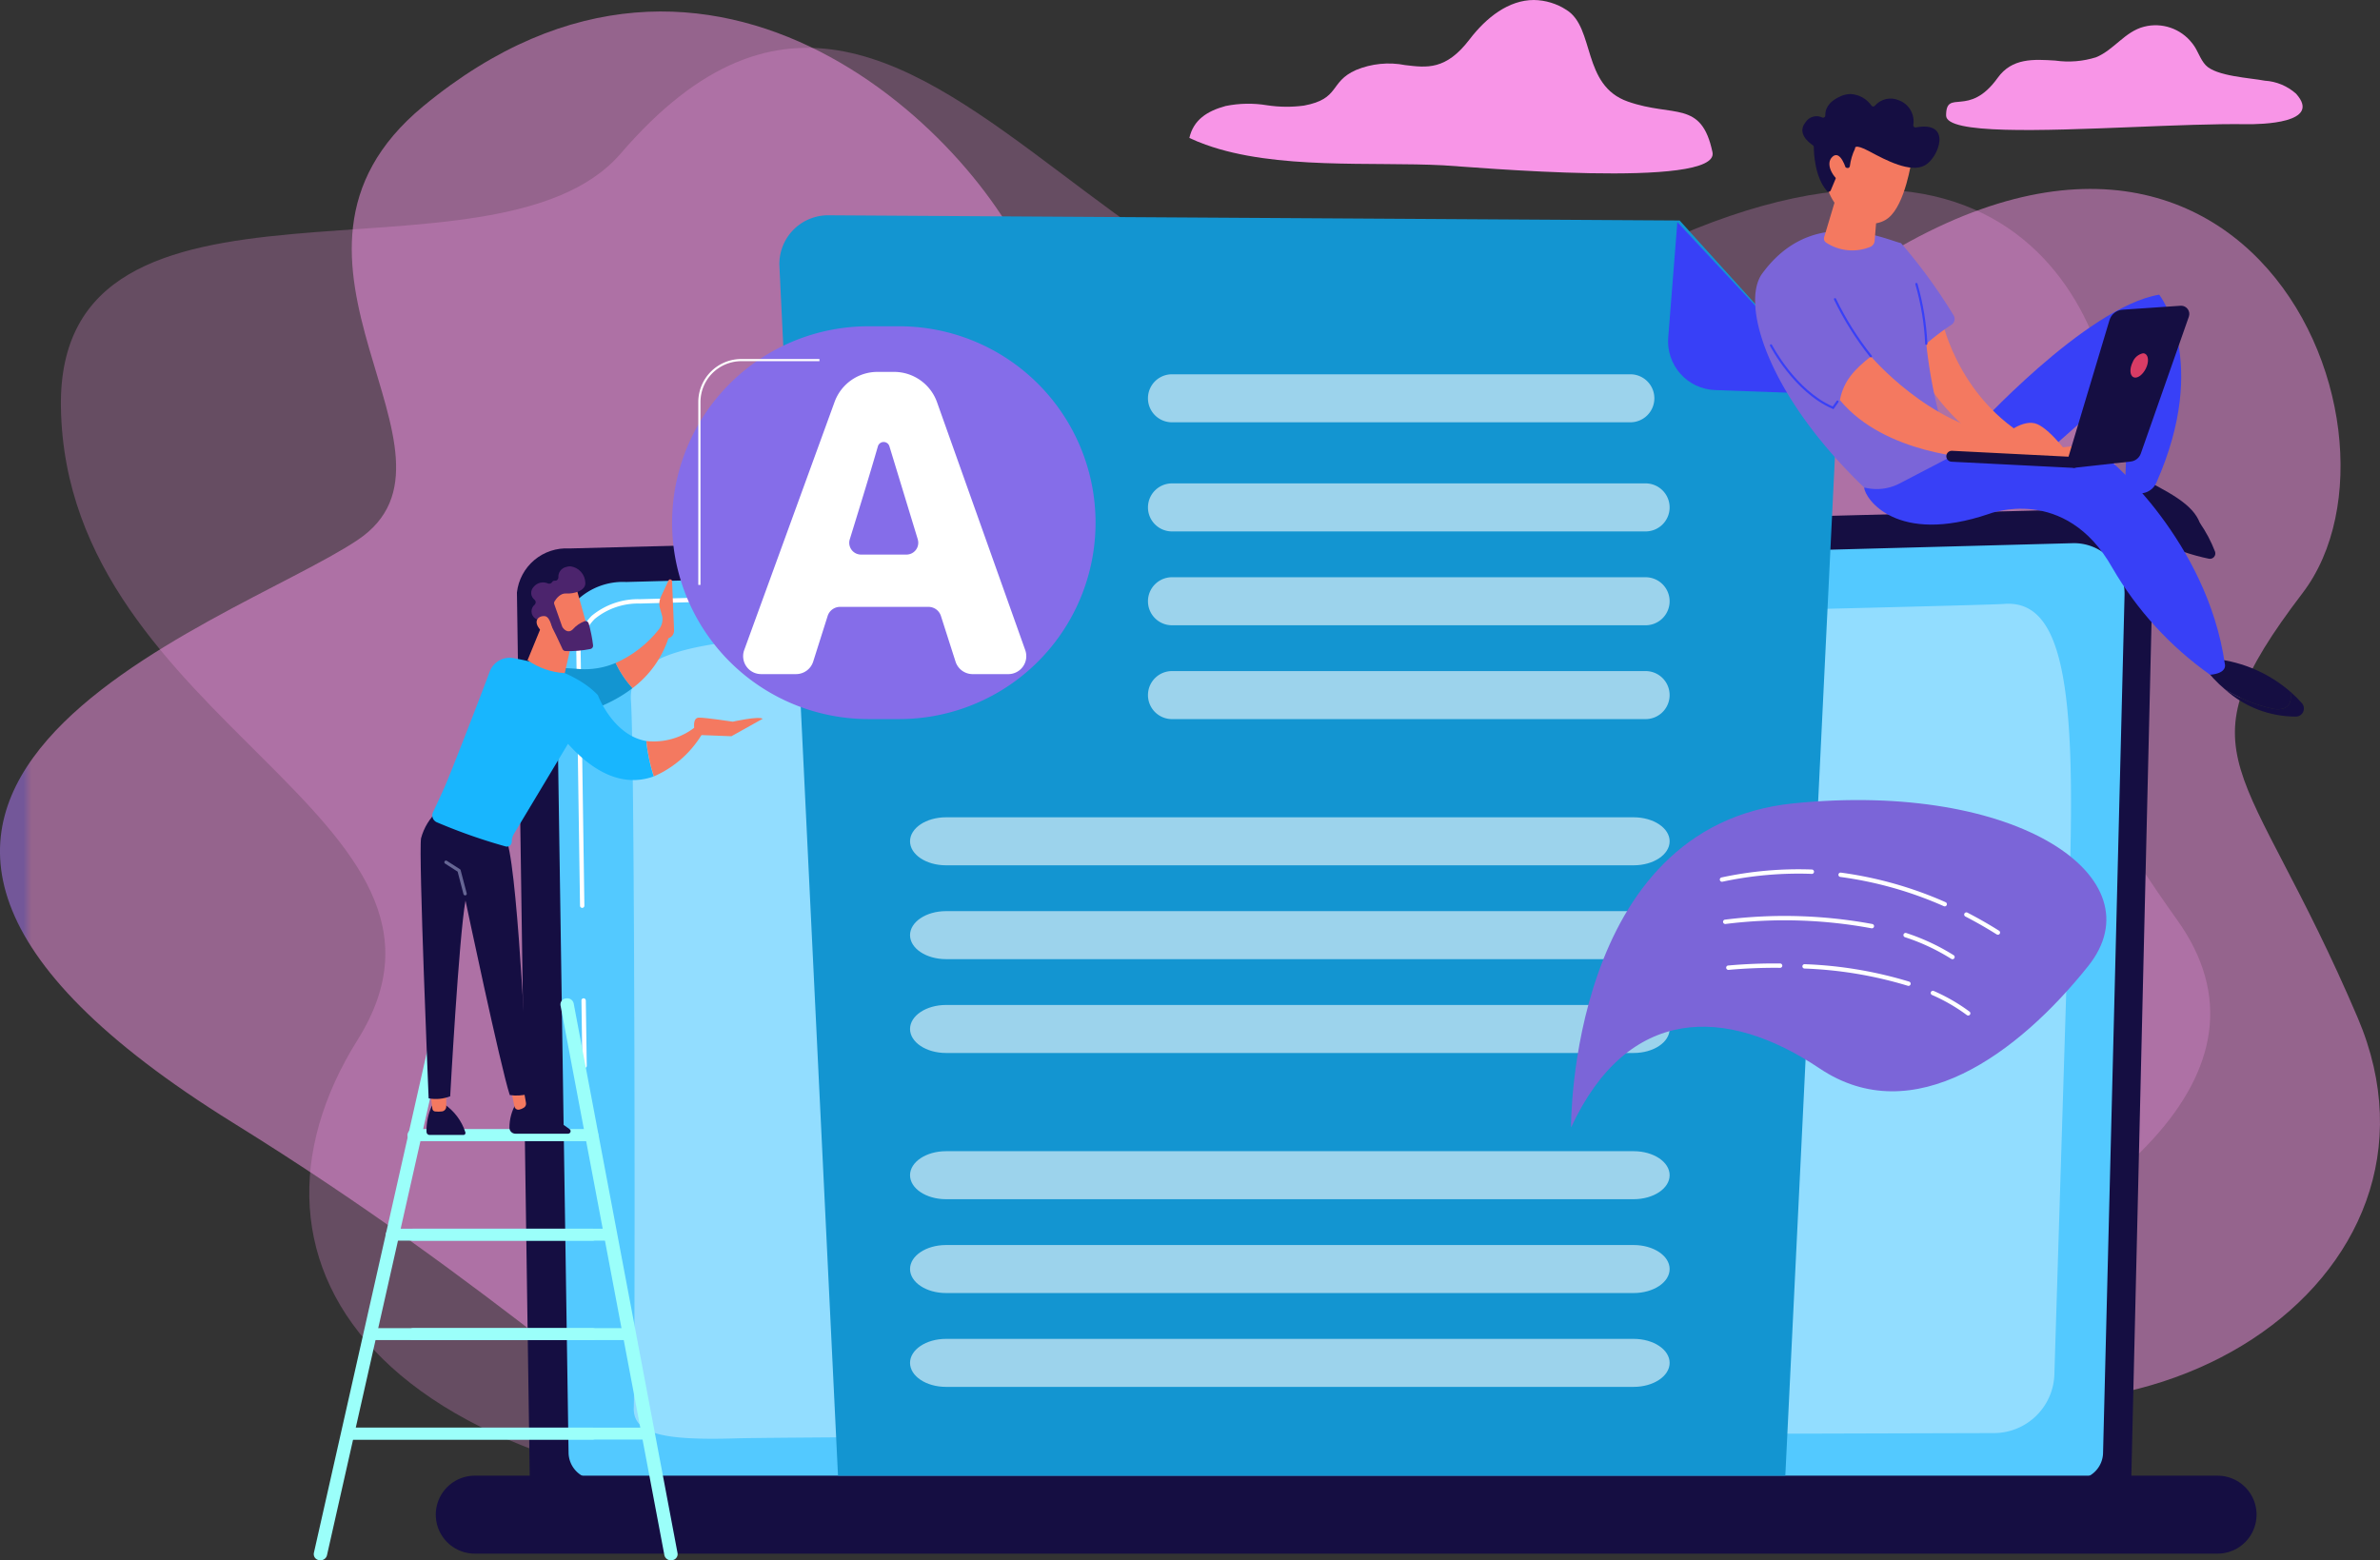 <svg xmlns="http://www.w3.org/2000/svg" xmlns:xlink="http://www.w3.org/1999/xlink" width="234.711" height="153.902" viewBox="0 0 234.711 153.902"><rect x="0" y="0" width="234.711" height="153.902" fill="#333333" stroke="none"/><defs><clipPath id="a"><rect width="234.711" height="153.902" fill="none"/></clipPath><clipPath id="b"><path d="M196.45,3.887c-2.327,3.05-4.213,2.793-6.349,2.535a8.419,8.419,0,0,0-4.851.484c-2.664,1.183-1.527,2.842-5.131,3.51a12.835,12.835,0,0,1-3.635-.032,11.257,11.257,0,0,0-4.089.072c-1.838.5-3.171,1.37-3.577,3.15.518.245,1.057.466,1.61.665,6.946,2.5,16.423,1.667,23.446,2.036,2.394.126,27.306,2.38,26.533-1.292-1.092-5.182-3.808-3.4-8.356-5s-3.217-7.279-6.039-9.033A6.034,6.034,0,0,0,202.792,0c-2.48,0-4.688,1.719-6.342,3.887" transform="translate(-168.818 0)" fill="none"/></clipPath><linearGradient id="c" x1="-2.24" y1="8.235" x2="-2.227" y2="8.235" gradientUnits="objectBoundingBox"><stop offset="0" stop-color="#b37cff"/><stop offset="1" stop-color="#f895e7"/></linearGradient><clipPath id="d"><path d="M295.764,3.724c-1.9.475-2.976,2.293-4.747,3.02a9.127,9.127,0,0,1-4.024.325c-2.139-.135-4.262-.27-5.679,1.706-2.869,4-5.085,1-5.085,3.712,0,1.866,9.367,1.5,18.4,1.142,4.105-.165,8.142-.329,11.2-.285,1.413.021,7.546-.083,4.905-3.015a5.1,5.1,0,0,0-3.079-1.276c-1.422-.278-4.8-.43-5.833-1.536-.555-.6-.768-1.451-1.269-2.089l-.067-.084a4.559,4.559,0,0,0-4.718-1.62" transform="translate(-276.229 -3.584)" fill="none"/></clipPath><linearGradient id="e" x1="-5.167" y1="14.059" x2="-5.149" y2="14.059" xlink:href="#c"/><clipPath id="g"><rect width="234.711" height="151.319" fill="none"/></clipPath><clipPath id="h"><path d="M41.737,10.978c-18.206,15.046,6.131,34.36-6.478,42.791s-64.825,24.876-12.241,57.5,54.029,54.237,91.567,33.582,34.842-24.368,65.734-10.4,63.178-7.761,52.2-33.545-17.967-25.462-5.432-41.928S220.021-3.06,176.871,32.154s-70.159,8.923-74.9-4.246S70.508-12.8,41.737,10.978" transform="translate(0 -1.631)" fill="none"/></clipPath><linearGradient id="i" x1="0.108" y1="0.938" x2="0.111" y2="0.938" xlink:href="#c"/><clipPath id="j"><rect width="211.964" height="143.958" fill="none"/></clipPath><clipPath id="k"><path d="M63.859,17.209C51.406,31.677,8.192,15.6,8.647,42.278,9.18,73.511,51.65,82.7,37.9,104.652s1.434,46.557,56.7,46.094S238.761,122.732,217.342,92.81s-7.148-31.458-6.1-44.683S201.448,5.9,158.648,30.086,95.391-19.427,63.859,17.209" transform="translate(-8.644 -6.795)" fill="none"/></clipPath><linearGradient id="l" x1="-0.024" y1="1.028" x2="-0.021" y2="1.028" xlink:href="#c"/><clipPath id="m"><path d="M227.385,72.32,78.538,76.171a4.905,4.905,0,0,0-5.165,4.342l1.268,87.524a2.823,2.823,0,0,0,2.816,2.814h152.3a2.823,2.823,0,0,0,2.816-2.814l2.092-88.458a7.1,7.1,0,0,0-7.1-7.262c-.06,0-.122,0-.183,0" transform="translate(-73.373 -72.317)" fill="none"/></clipPath><linearGradient id="n" x1="-0.411" y1="0.795" x2="-0.406" y2="0.795" gradientUnits="objectBoundingBox"><stop offset="0" stop-color="#2b3582"/><stop offset="1" stop-color="#150e42"/></linearGradient><clipPath id="p"><rect width="142.035" height="82.365" fill="none"/></clipPath><clipPath id="q"><path d="M65.7,209.5a3.845,3.845,0,1,0,0,7.69H237.573a3.845,3.845,0,0,0,0-7.69Z" transform="translate(-61.859 -209.497)" fill="none"/></clipPath><linearGradient id="r" x1="-0.253" y1="0.59" x2="-0.249" y2="0.59" xlink:href="#n"/><clipPath id="t"><path d="M236.78,42.92A4.806,4.806,0,0,0,241.4,48.1l12.131.44L237.68,31.531Z" transform="translate(-236.765 -31.531)" fill="none"/></clipPath><linearGradient id="u" x1="-6.704" y1="5.649" x2="-6.675" y2="5.649" gradientUnits="objectBoundingBox"><stop offset="0" stop-color="#53d8ff"/><stop offset="0.206" stop-color="#4db9fd"/><stop offset="1" stop-color="#3840f7"/></linearGradient><clipPath id="w"><rect width="49.941" height="4.736" fill="none"/></clipPath><clipPath id="x"><rect width="51.448" height="4.736" fill="none"/></clipPath><clipPath id="aa"><rect width="74.911" height="4.736" fill="none"/></clipPath><clipPath id="ag"><path d="M80.091,141.738a.6.6,0,0,0-.54.679L89.8,196.669a.642.642,0,0,0,.649.491.862.862,0,0,0,.11-.008.6.6,0,0,0,.54-.678L80.85,142.221a.643.643,0,0,0-.649-.491.74.74,0,0,0-.11.008" transform="translate(-79.542 -141.73)" fill="none"/></clipPath><linearGradient id="ah" x1="-4.732" y1="1" x2="-4.672" y2="1" gradientUnits="objectBoundingBox"><stop offset="0" stop-color="#9cfffb"/><stop offset="1" stop-color="#9bfffa"/></linearGradient><clipPath id="ai"><path d="M56.621,143.218,44.54,196.764a.594.594,0,0,0,.515.693.709.709,0,0,0,.131.012.645.645,0,0,0,.645-.472l12.082-53.546a.594.594,0,0,0-.516-.693.72.72,0,0,0-.133-.013.644.644,0,0,0-.643.473" transform="translate(-44.527 -142.745)" fill="none"/></clipPath><linearGradient id="aj" x1="-2.284" x2="-2.233" xlink:href="#ah"/><clipPath id="ak"><path d="M58.488,160.321a.592.592,0,1,0,0,1.177H76a.592.592,0,1,0,0-1.177Z" transform="translate(-57.829 -160.321)" fill="none"/></clipPath><linearGradient id="al" x1="-2.134" y1="36.12" x2="-2.097" y2="36.12" xlink:href="#ah"/><clipPath id="am"><path d="M58.955,160.321a.59.59,0,1,0,0,1.177H75.834a.59.59,0,1,0,0-1.177Z" transform="translate(-58.321 -160.321)" fill="none"/></clipPath><linearGradient id="an" x1="-2.233" y1="36.12" x2="-2.194" y2="36.12" xlink:href="#ah"/><clipPath id="ao"><path d="M58.488,174.44a.592.592,0,1,0,0,1.177H76a.592.592,0,1,0,0-1.177Z" transform="translate(-57.829 -174.44)" fill="none"/></clipPath><linearGradient id="ap" x1="-2.134" y1="27.786" x2="-2.097" y2="27.786" xlink:href="#ah"/><clipPath id="aq"><path d="M55.423,174.44a.592.592,0,1,0,0,1.177H76.656a.592.592,0,1,0,0-1.177Z" transform="translate(-54.764 -174.44)" fill="none"/></clipPath><linearGradient id="ar" x1="-1.687" y1="27.786" x2="-1.656" y2="27.786" xlink:href="#ah"/><clipPath id="as"><path d="M58.488,188.558a.593.593,0,1,0,0,1.178H76a.593.593,0,1,0,0-1.178Z" transform="translate(-57.829 -188.558)" fill="none"/></clipPath><linearGradient id="at" x1="-2.134" y1="19.44" x2="-2.097" y2="19.44" xlink:href="#ah"/><clipPath id="au"><path d="M52.322,188.558a.593.593,0,1,0,0,1.178H77.738a.593.593,0,1,0,0-1.178Z" transform="translate(-51.663 -188.558)" fill="none"/></clipPath><linearGradient id="av" x1="-1.343" y1="19.44" x2="-1.317" y2="19.44" xlink:href="#ah"/><clipPath id="aw"><path d="M49.381,202.677a.592.592,0,1,0,0,1.177h23.84a.592.592,0,1,0,0-1.177Z" transform="translate(-48.722 -202.677)" fill="none"/></clipPath><linearGradient id="ax" x1="-1.346" y1="11.117" x2="-1.318" y2="11.117" xlink:href="#ah"/><clipPath id="ay"><path d="M49.381,202.677a.592.592,0,1,0,0,1.177h29.1a.592.592,0,1,0,0-1.177Z" transform="translate(-48.722 -202.677)" fill="none"/></clipPath><linearGradient id="az" x1="-1.113" y1="11.117" x2="-1.09" y2="11.117" xlink:href="#ah"/><clipPath id="ba"><path d="M61.071,156.9a5.886,5.886,0,0,0-.534,2.56.307.307,0,0,0,.305.326h3.343a.2.2,0,0,0,.188-.259,5.347,5.347,0,0,0-2.109-2.8Z" transform="translate(-60.536 -156.722)" fill="none"/></clipPath><linearGradient id="bb" x1="-10.815" y1="14.711" x2="-10.637" y2="14.711" xlink:href="#n"/><clipPath id="bc"><path d="M61.1,155.056l.189,1.586a.3.3,0,0,0,.261.262,2.654,2.654,0,0,0,.707-.006.491.491,0,0,0,.4-.486V154.88Z" transform="translate(-61.097 -154.88)" fill="none"/></clipPath><linearGradient id="bd" x1="-27.203" y1="22.478" x2="-26.757" y2="22.478" gradientUnits="objectBoundingBox"><stop offset="0" stop-color="#f9b776"/><stop offset="1" stop-color="#f47960"/></linearGradient><clipPath id="be"><path d="M72.935,156.722a4.668,4.668,0,0,0-.625,2.359.59.59,0,0,0,.594.578h5.191a.249.249,0,0,0,.143-.452,22.566,22.566,0,0,0-4.31-2.485Z" transform="translate(-72.31 -156.722)" fill="none"/></clipPath><linearGradient id="bf" x1="-8.179" y1="15.327" x2="-8.065" y2="15.327" xlink:href="#n"/><clipPath id="bg"><path d="M72.441,153.923l.4,1.958a.4.4,0,0,0,.478.318,1.451,1.451,0,0,0,.456-.191.462.462,0,0,0,.208-.472l-.418-2.373Z" transform="translate(-72.441 -153.162)" fill="none"/></clipPath><linearGradient id="bh" x1="-31.912" y1="15.387" x2="-31.472" y2="15.387" xlink:href="#bd"/><clipPath id="bi"><path d="M59.746,117.8c-.263,1.488.748,25.662.748,25.662a3.921,3.921,0,0,0,2.125-.2s.857-15.688,1.509-19.314c0,0,3.417,16.252,4.365,19.188a4.44,4.44,0,0,0,1.786-.092s-.9-21.067-2.02-24.812l-6.846-3.149a5.62,5.62,0,0,0-1.667,2.723" transform="translate(-59.702 -115.076)" fill="none"/></clipPath><linearGradient id="bj" x1="-3.822" y1="2.584" x2="-3.757" y2="2.584" xlink:href="#n"/><clipPath id="bl"><path d="M92.6,82.355l-.753,1.607a1.678,1.678,0,0,0-.133,1l.264.936a1.61,1.61,0,0,1-.329,1.285A11.233,11.233,0,0,1,87.38,90.5a10.14,10.14,0,0,0,1.665,2.484,10.177,10.177,0,0,0,3.543-4.92.79.79,0,0,0,.557-.785l-.2-4.852a.179.179,0,0,0-.183-.173.175.175,0,0,0-.162.1" transform="translate(-87.38 -82.251)" fill="none"/></clipPath><linearGradient id="bm" x1="-4.73" y1="9.909" x2="-4.673" y2="9.909" xlink:href="#bd"/><clipPath id="bo"><path d="M91.74,104.584a16.887,16.887,0,0,0,.739,3.489,10.368,10.368,0,0,0,4.716-4.106l-.6-.794a6.579,6.579,0,0,1-4.859,1.412" transform="translate(-91.74 -103.172)" fill="none"/></clipPath><linearGradient id="bp" x1="-8.685" y1="11.4" x2="-8.589" y2="11.4" xlink:href="#bd"/><clipPath id="bq"><path d="M98.544,103.02c.01.058.017.094.017.094l.281.474,3.354.131,3.089-1.725c-.443-.277-2.951.29-2.951.29s-2.621-.4-3.33-.4c-.589,0-.506.847-.46,1.134" transform="translate(-98.511 -101.886)" fill="none"/></clipPath><linearGradient id="br" x1="-11.74" y1="12.951" x2="-11.621" y2="12.951" xlink:href="#bd"/><clipPath id="bs"><path d="M74.879,91.832a7.1,7.1,0,0,0,3.671,1.274l.883-3.885-2.783-1.708Z" transform="translate(-74.879 -87.513)" fill="none"/></clipPath><linearGradient id="bt" x1="-7.034" y1="13.892" x2="-6.938" y2="13.892" xlink:href="#bd"/><clipPath id="bu"><path d="M77.271,84.282l1.806,4.071L81.65,87.7s-1.24-4.48-1.28-4.538a.62.62,0,0,0-.539-.254c-.963,0-2.56,1.373-2.56,1.373" transform="translate(-77.271 -82.909)" fill="none"/></clipPath><linearGradient id="bv" x1="-9.506" y1="21.046" x2="-9.382" y2="21.046" xlink:href="#bd"/><clipPath id="bw"><path d="M78.835,80.469a.981.981,0,0,0-.758,1.023.323.323,0,0,1-.345.332.261.261,0,0,0-.268.126.329.329,0,0,1-.4.146,1.2,1.2,0,0,0-1.437.344.853.853,0,0,0,.11,1.267.329.329,0,0,1,.007.474.852.852,0,0,0,.054,1.367.321.321,0,0,0,.242.079c.27-.024.912-.035,1.174.361.28.42,1.03,2.045,1.276,2.581a.329.329,0,0,0,.277.19,10.576,10.576,0,0,0,2.457-.2A.328.328,0,0,0,81.5,88.2a14.109,14.109,0,0,0-.433-2.161.326.326,0,0,0-.374-.236,2.948,2.948,0,0,0-1.208.828c-.479.444-.883-.049-.989-.2a.333.333,0,0,1-.042-.079l-.783-2.218a.327.327,0,0,1,.031-.281c.165-.265.577-.815,1.132-.773.729.054,1.969-.256,1.9-1.066A1.679,1.679,0,0,0,79.258,80.4a1.41,1.41,0,0,0-.423.067" transform="translate(-75.396 -80.402)" fill="none"/></clipPath><linearGradient id="bx" x1="-5.939" y1="14.675" x2="-5.858" y2="14.675" gradientUnits="objectBoundingBox"><stop offset="0" stop-color="#cb236d"/><stop offset="1" stop-color="#4c246d"/></linearGradient><clipPath id="by"><path d="M76.406,88.672c.724.982,1.34.274,1.34.274s-.182-1.406-.766-1.475a.872.872,0,0,0-.112-.007c-.542,0-1.006.469-.461,1.208" transform="translate(-76.162 -87.464)" fill="none"/></clipPath><linearGradient id="bz" x1="-21.274" y1="42.241" x2="-20.991" y2="42.241" xlink:href="#bd"/><clipPath id="ca"><path d="M299.833,70.8a20.323,20.323,0,0,0,9.327,4.4c.4.064-.563-2.746-.708-3.127-.69-1.811-2.863-2.977-6.7-4.886,0,0-1.711.09-1.921,3.609" transform="translate(-299.833 -67.188)" fill="none"/></clipPath><linearGradient id="cb" x1="-16.403" y1="8.717" x2="-16.348" y2="8.717" xlink:href="#n"/><clipPath id="cc"><path d="M278.332,55.312h-3.61c-2.069,5.378,6.282,6.35,7.925,4.754s11.1-9.863,11.1-9.863l-.429,10.3a1.441,1.441,0,0,0,.576.687,1.761,1.761,0,0,0,2.522-.831c5.328-12.066.27-18.524.27-18.524-7.268,1.235-18.349,13.473-18.349,13.473" transform="translate(-274.395 -41.839)" fill="none"/></clipPath><linearGradient id="cd" x1="-7.113" y1="3.957" x2="-7.087" y2="3.957" gradientUnits="objectBoundingBox"><stop offset="0" stop-color="#53d8ff"/><stop offset="1" stop-color="#3840f7"/></linearGradient><clipPath id="ce"><path d="M312.754,94.269a12.814,12.814,0,0,0,2.121,2.277,14.835,14.835,0,0,0,4.819,1.938c1.568.208,1.8-.739,1.64-1.695a13.575,13.575,0,0,0-7.4-3.24Z" transform="translate(-312.754 -93.549)" fill="none"/></clipPath><linearGradient id="cf" x1="-23.291" y1="9.057" x2="-23.217" y2="9.057" xlink:href="#n"/><clipPath id="cg"><path d="M299.833,72.147a20.319,20.319,0,0,0,9.542,4.826.534.534,0,0,0,.576-.719,13.428,13.428,0,0,0-1.5-2.831c-.932.3-1.342,1.622-3.707.749a20.941,20.941,0,0,1-4.864-2.562c-.019.17-.037.348-.048.537" transform="translate(-299.833 -71.61)" fill="none"/></clipPath><linearGradient id="ch" x1="-24.865" y1="9.353" x2="-24.782" y2="9.353" xlink:href="#n"/><clipPath id="ci"><path d="M322.822,100.554a.8.8,0,0,0,.583-1.317,12.357,12.357,0,0,0-1.139-1.133c.16.955-.072,1.9-1.64,1.695a14.836,14.836,0,0,1-4.819-1.938,10.418,10.418,0,0,0,7.015,2.692" transform="translate(-315.807 -97.862)" fill="none"/></clipPath><linearGradient id="cj" x1="-42.503" y1="10.432" x2="-42.37" y2="10.432" xlink:href="#n"/><clipPath id="ck"><path d="M264.6,67.928c.076,1.091,3.195,5.7,12.3,2.6,0,0,7.508-2.951,12.175,5.314a33.512,33.512,0,0,0,9.644,10.552c1.745-.153,1.455-1.049,1.455-1.049-1.752-12.18-11.407-20.168-11.407-20.168l-16.906-.183Z" transform="translate(-264.603 -64.99)" fill="none"/></clipPath><linearGradient id="cl" x1="-4.408" y1="3.499" x2="-4.391" y2="3.499" xlink:href="#cd"/><clipPath id="cm"><path d="M271.806,49.791a20.351,20.351,0,0,0,9.731,9.384l7.44-.237-.748-1.194-3.172.374c-8.918-3.609-10.738-12.73-10.738-12.73-4.479.345-2.624,4.176-2.512,4.4" transform="translate(-271.331 -45.388)" fill="none"/></clipPath><linearGradient id="cn" x1="-8.097" y1="5.407" x2="-8.066" y2="5.407" xlink:href="#bd"/><clipPath id="cp"><path d="M261.151,54.9c4.461,5.413,13.386,5.727,13.386,5.727h9.44s-1.937-2.73-3.35-3.348-3.313,1.114-3.313,1.114c-7.352-1-13.1-7.8-13.1-7.8-1.627,1.286-2.7,2.417-3.061,4.311" transform="translate(-261.151 -50.585)" fill="none"/></clipPath><linearGradient id="cq" x1="-8.439" y1="5.172" x2="-8.407" y2="5.172" xlink:href="#bd"/><clipPath id="cr"><path d="M258.908,31.841a.461.461,0,0,0,.179.514,4.688,4.688,0,0,0,4.361.438.685.685,0,0,0,.44-.588l.3-3.655-4.021-.906Z" transform="translate(-258.889 -27.644)" fill="none"/></clipPath><linearGradient id="cs" x1="-27.561" y1="22.599" x2="-27.454" y2="22.599" xlink:href="#bd"/><clipPath id="ct"><path d="M259.363,24.233c1.1,3.279,4.355,4.286,6.026,2.948s2.289-5.687,2.289-5.687l-6.125-2.868Z" transform="translate(-259.363 -18.626)" fill="none"/></clipPath><linearGradient id="cu" x1="-16.526" y1="11.95" x2="-16.462" y2="11.95" xlink:href="#bd"/><clipPath id="cv"><path d="M259.581,13.581c-1.308.576-1.511,1.382-1.489,1.884a.215.215,0,0,1-.306.2,1.293,1.293,0,0,0-1.662.493c-.853,1.069.366,2,.732,2.239a.213.213,0,0,1,.1.178c0,.556.09,2.981,1.306,4.349a.217.217,0,0,0,.361-.063l.935-2.23a.218.218,0,0,1,.266-.122l.406.131a.215.215,0,0,0,.28-.172,5.612,5.612,0,0,1,.516-1.737s-.16-.571,1.442.291,4.008,2.129,5.424,1.374c1.381-.735,2.78-4.436-.87-3.75a.216.216,0,0,1-.256-.226,2.219,2.219,0,0,0-1.432-2.456,2.035,2.035,0,0,0-2.351.54.215.215,0,0,1-.336-.006,2.7,2.7,0,0,0-2.057-1.148,2.488,2.488,0,0,0-1.007.226" transform="translate(-255.827 -13.355)" fill="none"/></clipPath><linearGradient id="cw" x1="-10.478" y1="11.952" x2="-10.437" y2="11.952" xlink:href="#n"/><clipPath id="cx"><path d="M259.978,22.17c-.868.757.227,2.42,1.221,2.737l.219-1.164s-.423-1.723-1.094-1.723a.532.532,0,0,0-.345.151" transform="translate(-259.663 -22.019)" fill="none"/></clipPath><linearGradient id="cy" x1="-58.927" y1="40.462" x2="-58.699" y2="40.462" xlink:href="#bd"/><clipPath id="cz"><path d="M304.566,43.407l-5.722.391a1.445,1.445,0,0,0-1.285,1.027L293.32,58.96l.693.438,5.635-.625a1.189,1.189,0,0,0,1-.789l4.738-13.5a.812.812,0,0,0-.763-1.081l-.058,0" transform="translate(-293.32 -43.405)" fill="none"/></clipPath><linearGradient id="da" x1="-16.631" y1="7.737" x2="-16.574" y2="7.737" xlink:href="#n"/><clipPath id="db"><path d="M302.611,51.035c-.316.639-.283,1.3.074,1.477s.9-.2,1.221-.836.283-1.3-.074-1.477a.434.434,0,0,0-.195-.044,1.4,1.4,0,0,0-1.026.88" transform="translate(-302.393 -50.155)" fill="none"/></clipPath><linearGradient id="dc" x1="-66.312" y1="37.878" x2="-66.092" y2="37.878" gradientUnits="objectBoundingBox"><stop offset="0" stop-color="#fdf53f"/><stop offset="1" stop-color="#d93c65"/></linearGradient><clipPath id="dd"><path d="M276.261,64.512a.539.539,0,0,0,.511.565l12.007.607h.028a.538.538,0,0,0,.026-1.076L276.826,64h-.035a.537.537,0,0,0-.529.511" transform="translate(-276.26 -64.001)" fill="none"/></clipPath><linearGradient id="de" x1="-14.662" y1="21.837" x2="-14.609" y2="21.837" xlink:href="#n"/><clipPath id="df"><path d="M271.937,40.17a.105.105,0,0,0-.073.133,25.557,25.557,0,0,1,.969,5.869.107.107,0,0,0,.215,0,25.734,25.734,0,0,0-.978-5.93.108.108,0,0,0-.1-.077.1.1,0,0,0-.031,0" transform="translate(-271.859 -40.165)" fill="none"/></clipPath><linearGradient id="dg" x1="-31.702" y1="30.189" x2="-31.584" y2="30.189" xlink:href="#cd"/><clipPath id="dh"><path d="M260.371,42.326a.108.108,0,0,0-.06.14,30.444,30.444,0,0,0,3.557,5.663.107.107,0,0,0,.085.04.105.105,0,0,0,.067-.023.108.108,0,0,0,.017-.151,30.118,30.118,0,0,1-3.525-5.608.108.108,0,0,0-.1-.068.115.115,0,0,0-.04.008" transform="translate(-260.304 -42.318)" fill="none"/></clipPath><linearGradient id="di" x1="-25.75" y1="20.025" x2="-25.65" y2="20.025" xlink:href="#cd"/><clipPath id="dj"><path d="M251.282,48.884a.107.107,0,0,0-.047.145c.024.046,2.372,4.586,6.175,6.214l.08.035.486-.688a.107.107,0,0,0-.026-.15.108.108,0,0,0-.15.026l-.386.545c-3.684-1.626-5.965-6.035-5.988-6.079a.107.107,0,0,0-.1-.059.114.114,0,0,0-.049.012" transform="translate(-251.223 -48.872)" fill="none"/></clipPath><linearGradient id="dk" x1="-19.338" y1="13.314" x2="-19.26" y2="13.314" xlink:href="#cd"/></defs><g clip-path="url(#a)"><g transform="translate(117.293 0)"><g clip-path="url(#b)"><rect width="52.361" height="18.688" transform="translate(0 0)" fill="url(#c)"/></g></g><g transform="translate(191.921 2.49)"><g clip-path="url(#d)"><rect width="37.142" height="10.769" transform="translate(0 0)" fill="url(#e)"/></g></g><g clip-path="url(#a)"><g transform="translate(0 1.133)" opacity="0.5"><g clip-path="url(#g)"><g transform="translate(0 0)"><g clip-path="url(#h)"><rect width="273.064" height="178.304" transform="translate(-29.565 -14.432)" fill="url(#i)"/></g></g></g></g><g transform="translate(6.005 4.721)" opacity="0.26"><g clip-path="url(#j)"><g transform="translate(0 0)"><g clip-path="url(#k)"><rect width="230.568" height="170.637" transform="translate(-0.452 -26.222)" fill="url(#l)"/></g></g></g></g></g><g transform="translate(50.979 50.245)"><g clip-path="url(#m)"><rect width="144.497" height="184.221" transform="translate(-29.56 88.68) rotate(-71.565)" fill="url(#n)"/></g></g><g clip-path="url(#a)"><path d="M231.507,166.8a2.673,2.673,0,0,1-2.665,2.665h-146a2.673,2.673,0,0,1-2.665-2.665l-1.2-79.455a6.557,6.557,0,0,1,6.874-6.4l142.656-3.828a4.989,4.989,0,0,1,5.118,5.1Z" transform="translate(-24.106 -23.538)" fill="#53c9ff"/><path d="M82.837,148.6a.216.216,0,0,1-.215-.212l-.094-6.444a.215.215,0,0,1,.212-.218.226.226,0,0,1,.219.212l.094,6.444a.215.215,0,0,1-.212.218Z" transform="translate(-25.188 -43.256)" fill="#fff"/><path d="M82.386,114.979a.216.216,0,0,1-.216-.212l-.361-24.68a5.219,5.219,0,0,1,1.508-3.917,7.181,7.181,0,0,1,4.758-1.641l45.557-1.223a.215.215,0,0,1,.012.431l-45.57,1.222a6.735,6.735,0,0,0-4.458,1.522,4.81,4.81,0,0,0-1.378,3.6L82.6,114.76a.216.216,0,0,1-.212.218Z" transform="translate(-24.969 -25.426)" fill="#fff"/><g transform="translate(62.209 59.552)" opacity="0.37"><g clip-path="url(#p)"><path d="M89.831,165.018c.153-6.567.1-64.72-.281-69.742S97,89.311,109,88.747s113.335-2.8,115.944-3.015c5.864-.476,7.078,8.29,6.491,27.318-.441,14.3-1.171,37.847-1.508,48.677a5.977,5.977,0,0,1-5.962,5.792c-24.384.067-117.837.335-124.058.52-7.159.213-10.142-.417-10.081-3.021" transform="translate(-89.537 -85.713)" fill="#fff"/></g></g></g><g transform="translate(42.979 145.556)"><g clip-path="url(#q)"><rect width="176.289" height="49.911" transform="translate(-1.766 0.43) rotate(-13.671)" fill="url(#r)"/></g></g><g clip-path="url(#a)"><path d="M199.411,31.079l-83.952-.514a4.806,4.806,0,0,0-4.829,5.043l5.776,119.276h93.423l5.187-106.567Z" transform="translate(-33.764 -9.329)" fill="#1395d1"/></g><g transform="translate(164.502 21.907)"><g clip-path="url(#t)"><rect width="23.985" height="23.981" transform="translate(-8.645 9.524) rotate(-48.438)" fill="url(#u)"/></g></g><g clip-path="url(#a)"><g transform="translate(113.209 36.919)" opacity="0.58"><g clip-path="url(#w)"><path d="M210.513,53.137H165.308a2.368,2.368,0,0,0,0,4.736h45.205a2.368,2.368,0,1,0,0-4.736" transform="translate(-162.94 -53.137)" fill="#fff"/></g></g><g transform="translate(113.209 47.682)" opacity="0.58"><g clip-path="url(#x)"><path d="M211.948,68.628H165.379a2.369,2.369,0,1,0,0,4.736h46.569a2.369,2.369,0,1,0,0-4.736" transform="translate(-162.94 -68.628)" fill="#fff"/></g></g><g transform="translate(113.209 56.938)" opacity="0.58"><g clip-path="url(#x)"><path d="M211.948,81.951H165.379a2.369,2.369,0,1,0,0,4.736h46.569a2.369,2.369,0,1,0,0-4.736" transform="translate(-162.94 -81.95)" fill="#fff"/></g></g><g transform="translate(113.209 66.195)" opacity="0.58"><g clip-path="url(#x)"><path d="M211.948,95.273H165.379a2.369,2.369,0,1,0,0,4.736h46.569a2.369,2.369,0,1,0,0-4.736" transform="translate(-162.94 -95.273)" fill="#fff"/></g></g><g transform="translate(89.746 80.617)" opacity="0.58"><g clip-path="url(#aa)"><path d="M200.529,116.031H132.722c-1.961,0-3.552,1.06-3.552,2.368s1.59,2.368,3.552,2.368h67.807c1.961,0,3.552-1.06,3.552-2.368s-1.59-2.368-3.552-2.368" transform="translate(-129.17 -116.031)" fill="#fff"/></g></g><g transform="translate(89.746 89.873)" opacity="0.58"><g clip-path="url(#aa)"><path d="M200.529,129.353H132.722c-1.961,0-3.552,1.06-3.552,2.368s1.59,2.368,3.552,2.368h67.807c1.961,0,3.552-1.06,3.552-2.368s-1.59-2.368-3.552-2.368" transform="translate(-129.17 -129.353)" fill="#fff"/></g></g><g transform="translate(89.746 99.129)" opacity="0.58"><g clip-path="url(#aa)"><path d="M200.529,142.676H132.722c-1.961,0-3.552,1.06-3.552,2.368s1.59,2.368,3.552,2.368h67.807c1.961,0,3.552-1.06,3.552-2.368s-1.59-2.368-3.552-2.368" transform="translate(-129.17 -142.676)" fill="#fff"/></g></g><g transform="translate(89.746 113.552)" opacity="0.58"><g clip-path="url(#aa)"><path d="M200.529,163.434H132.722c-1.961,0-3.552,1.06-3.552,2.368s1.59,2.368,3.552,2.368h67.807c1.961,0,3.552-1.06,3.552-2.368s-1.59-2.368-3.552-2.368" transform="translate(-129.17 -163.434)" fill="#fff"/></g></g><g transform="translate(89.746 122.808)" opacity="0.58"><g clip-path="url(#aa)"><path d="M200.529,176.756H132.722c-1.961,0-3.552,1.06-3.552,2.368s1.59,2.368,3.552,2.368h67.807c1.961,0,3.552-1.06,3.552-2.368s-1.59-2.368-3.552-2.368" transform="translate(-129.17 -176.756)" fill="#fff"/></g></g><g transform="translate(89.746 132.064)" opacity="0.58"><g clip-path="url(#aa)"><path d="M200.529,190.079H132.722c-1.961,0-3.552,1.06-3.552,2.368s1.59,2.368,3.552,2.368h67.807c1.961,0,3.552-1.06,3.552-2.368s-1.59-2.368-3.552-2.368" transform="translate(-129.17 -190.079)" fill="#fff"/></g></g><path d="M117.785,85.068h-3.014a19.373,19.373,0,0,1,0-38.747h3.014a19.373,19.373,0,0,1,0,38.747" transform="translate(-29.117 -14.138)" fill="#856de9"/><path d="M131.627,82.608h-3.512a1.772,1.772,0,0,1-1.688-1.233l-1.44-4.5a1.29,1.29,0,0,0-1.228-.9h-8.715a1.289,1.289,0,0,0-1.23.9L112.39,81.37a1.772,1.772,0,0,1-1.69,1.237h-3.447a1.772,1.772,0,0,1-1.665-2.378L114.5,55.757a4.5,4.5,0,0,1,4.226-2.96h1.638a4.5,4.5,0,0,1,4.238,2.991l8.7,24.454a1.772,1.772,0,0,1-1.67,2.366M122.705,69.32l-2.8-9.189a.592.592,0,0,0-1.135.008c-.736,2.573-2.068,6.9-2.774,9.177a1.161,1.161,0,0,0,1.11,1.5h4.483a1.162,1.162,0,0,0,1.112-1.5" transform="translate(-32.194 -16.114)" fill="#fff"/><path d="M99.332,73.248h-.215V55.208a4.245,4.245,0,0,1,4.24-4.24h7.707v.215h-7.707a4.03,4.03,0,0,0-4.025,4.025Z" transform="translate(-30.252 -15.556)" fill="#fff"/></g><g transform="translate(55.265 98.472)"><g clip-path="url(#ag)"><rect width="11.669" height="55.43" transform="translate(-0.051 0)" fill="url(#ah)"/></g></g><g transform="translate(30.937 99.178)"><g clip-path="url(#ai)"><rect width="13.516" height="54.724" transform="translate(-0.059)" fill="url(#aj)"/></g></g><g transform="translate(40.179 111.389)"><g clip-path="url(#ak)"><rect width="18.832" height="1.177" transform="translate(0)" fill="url(#al)"/></g></g><g transform="translate(40.521 111.389)"><g clip-path="url(#am)"><rect width="18.149" height="1.177" fill="url(#an)"/></g></g><g transform="translate(40.179 121.199)"><g clip-path="url(#ao)"><rect width="18.832" height="1.177" transform="translate(0)" fill="url(#ap)"/></g></g><g transform="translate(38.049 121.199)"><g clip-path="url(#aq)"><rect width="22.551" height="1.177" fill="url(#ar)"/></g></g><g transform="translate(40.179 131.008)"><g clip-path="url(#as)"><rect width="18.832" height="1.178" transform="translate(0 0)" fill="url(#at)"/></g></g><g transform="translate(35.895 131.008)"><g clip-path="url(#au)"><rect width="26.733" height="1.178" transform="translate(0 0)" fill="url(#av)"/></g></g><g transform="translate(33.851 140.818)"><g clip-path="url(#aw)"><rect width="25.159" height="1.177" fill="url(#ax)"/></g></g><g transform="translate(33.851 140.818)"><g clip-path="url(#ay)"><rect width="30.418" height="1.177" transform="translate(0)" fill="url(#az)"/></g></g><g transform="translate(42.06 108.889)"><g clip-path="url(#ba)"><rect width="3.888" height="3.06" transform="translate(-0.01)" fill="url(#bb)"/></g></g><g transform="translate(42.449 107.609)"><g clip-path="url(#bc)"><rect width="1.56" height="2.059" fill="url(#bd)"/></g></g><g transform="translate(50.24 108.889)"><g clip-path="url(#be)"><rect width="6.141" height="2.937" transform="translate(-0.014)" fill="url(#bf)"/></g></g><g transform="translate(50.331 106.415)"><g clip-path="url(#bg)"><rect width="1.577" height="3.086" transform="translate(0 0)" fill="url(#bh)"/></g></g><g transform="translate(41.48 79.953)"><g clip-path="url(#bi)"><rect width="10.796" height="28.618" transform="translate(-0.22 0)" fill="url(#bj)"/></g></g><g clip-path="url(#a)"><path d="M65.115,125.608a.162.162,0,0,1-.156-.121l-.579-2.223-1.234-.791a.161.161,0,0,1,.174-.272l1.287.825a.162.162,0,0,1,.069.094l.6,2.285a.161.161,0,0,1-.115.2.142.142,0,0,1-.041.006" transform="translate(-19.25 -37.289)" fill="#666694"/><path d="M78.809,94.711c-5.9-.49-7.446.732-7.446.732L74.2,99.921s5.8-.115,9.956-3.318a10.136,10.136,0,0,1-1.664-2.484,7.813,7.813,0,0,1-3.683.592" transform="translate(-21.781 -28.726)" fill="#1395d1"/></g><g transform="translate(60.711 57.147)"><g clip-path="url(#bl)"><rect width="12.16" height="9.711" transform="translate(-4.051 8.882) rotate(-65.48)" fill="url(#bm)"/></g></g><g clip-path="url(#a)"><path d="M77.7,97.082c-2.078-2.239-6.036-3.251-8.328-3.666a2.1,2.1,0,0,0-2.35,1.333c-1.031,2.773-3.836,9.986-4.38,11.225-.445,1.016-.912,2.01-1.208,2.631a.745.745,0,0,0,.348.993,54.557,54.557,0,0,0,6.8,2.391.483.483,0,0,0,.618-.465,1.509,1.509,0,0,1,.215-.775l5.327-8.877c3.32,3.682,6.227,4.018,8.461,3.213a16.853,16.853,0,0,1-.739-3.489c-3.3-.566-4.768-4.513-4.768-4.513" transform="translate(-18.728 -28.501)" fill="#18b6fe"/></g><g transform="translate(63.74 71.683)"><g clip-path="url(#bo)"><rect width="7.236" height="7.321" transform="matrix(0.626, -0.779, 0.779, 0.626, -2.393, 2.977)" fill="url(#bp)"/></g></g><g transform="translate(68.445 70.789)"><g clip-path="url(#bq)"><rect width="5.865" height="6.609" transform="translate(-1.075 1.046) rotate(-51.208)" fill="url(#br)"/></g></g><g transform="translate(52.025 60.803)"><g clip-path="url(#bs)"><rect width="7.207" height="6.737" transform="translate(-2.405 4.418) rotate(-61.443)" fill="url(#bt)"/></g></g><g transform="translate(53.687 57.604)"><g clip-path="url(#bu)"><rect width="5.584" height="4.554" transform="translate(-0.177 5.439) rotate(-88.132)" fill="url(#bv)"/></g></g><g transform="translate(52.385 55.862)"><g clip-path="url(#bw)"><rect width="8.588" height="6.62" transform="translate(-0.506 8.413) rotate(-88.452)" fill="url(#bx)"/></g></g><g transform="translate(52.917 60.769)"><g clip-path="url(#by)"><rect width="2.46" height="2.205" transform="matrix(0.157, -0.988, 0.988, 0.157, -0.641, 2.136)" fill="url(#bz)"/></g></g><g transform="translate(208.32 46.681)"><g clip-path="url(#ca)"><rect width="12.612" height="12.561" transform="translate(-4.034 3.863) rotate(-43.755)" fill="url(#cb)"/></g></g><g transform="translate(190.646 29.069)"><g clip-path="url(#cc)"><rect width="26.723" height="33.227" transform="translate(-6.684 18.615) rotate(-75.132)" fill="url(#cd)"/></g></g><g transform="translate(217.298 64.997)"><g clip-path="url(#ce)"><rect width="9.317" height="10.089" transform="translate(-2.453 3.342) rotate(-53.723)" fill="url(#cf)"/></g></g><g transform="translate(208.32 49.754)"><g clip-path="url(#cg)"><rect width="8.415" height="11.458" transform="matrix(0.319, -0.948, 0.948, 0.319, -1.64, 4.875)" fill="url(#ch)"/></g></g><g transform="translate(219.419 67.993)"><g clip-path="url(#ci)"><rect width="5.196" height="8.509" transform="matrix(0.319, -0.948, 0.948, 0.319, -0.839, 2.494)" fill="url(#cj)"/></g></g><g transform="translate(183.843 45.154)"><g clip-path="url(#ck)"><rect width="41.111" height="32.682" transform="matrix(0.936, -0.353, 0.353, 0.936, -7.067, 2.666)" fill="url(#cl)"/></g></g><g transform="translate(188.518 31.535)"><g clip-path="url(#cm)"><rect width="22.869" height="23.52" transform="translate(-8.283 8.076) rotate(-49.939)" fill="url(#cn)"/></g></g><g clip-path="url(#a)"><path d="M268.515,55.014A48.715,48.715,0,0,1,266,43.921a23.887,23.887,0,0,1,2.46-1.863.684.684,0,0,0,.268-.887,52.732,52.732,0,0,0-5.219-7.18c-1.713-.427-8.74-3.768-13.689,3-2.124,2.9.422,11.848,10.057,21.108l.32.062a4.882,4.882,0,0,0,3.174-.466Z" transform="translate(-76.035 -10.008)" fill="#7b65d8"/></g><g transform="translate(181.445 35.146)"><g clip-path="url(#cp)"><rect width="21.574" height="24.351" transform="matrix(0.59, -0.807, 0.807, 0.59, -4.782, 6.543)" fill="url(#cq)"/></g></g><g transform="translate(179.873 19.207)"><g clip-path="url(#cr)"><rect width="6.504" height="5.961" transform="translate(-0.691 5.878) rotate(-83.66)" fill="url(#cs)"/></g></g><g transform="translate(180.202 12.941)"><g clip-path="url(#ct)"><rect width="10.828" height="11.88" transform="matrix(0.957, -0.29, 0.29, 0.957, -2.747, 0.833)" fill="url(#cu)"/></g></g><g transform="translate(177.745 9.279)"><g clip-path="url(#cv)"><rect width="16.842" height="12.206" transform="matrix(0.985, -0.173, 0.173, 0.985, -2.205, 0.289)" fill="url(#cw)"/></g></g><g transform="translate(180.411 15.299)"><g clip-path="url(#cx)"><rect width="3.046" height="3.433" transform="translate(-1.354 0.243) rotate(-16.867)" fill="url(#cy)"/></g></g><g transform="translate(203.795 30.157)"><g clip-path="url(#cz)"><rect width="12.254" height="15.993" transform="translate(0 0)" fill="url(#da)"/></g></g><g transform="translate(210.099 34.847)"><g clip-path="url(#db)"><rect width="3.158" height="3.151" transform="translate(-1.366 1.285) rotate(-45.415)" fill="url(#dc)"/></g></g><g transform="translate(191.942 44.467)"><g clip-path="url(#dd)"><rect width="13.091" height="5.089" transform="translate(-0.443 0.118) rotate(-15.327)" fill="url(#de)"/></g></g><g transform="translate(188.885 27.906)"><g clip-path="url(#df)"><rect width="5.884" height="4.141" transform="matrix(0.507, -0.862, 0.862, 0.507, -2.684, 4.544)" fill="url(#dg)"/></g></g><g transform="translate(180.856 29.402)"><g clip-path="url(#dh)"><rect width="6.961" height="6.227" transform="translate(-2.57 4.349) rotate(-59.557)" fill="url(#di)"/></g></g><g transform="translate(174.547 33.956)"><g clip-path="url(#dj)"><rect width="8.969" height="9.111" transform="translate(-2.813 4.761) rotate(-59.556)" fill="url(#dk)"/></g></g><g clip-path="url(#a)"><path d="M222.991,145.887s-.247-29.745,21.937-31.976S280.89,121.31,274,129.95s-17.249,16.314-26.492,10.108-18.913-6.246-24.518,5.829" transform="translate(-68.059 -34.668)" fill="#7b65d8"/><path d="M282.116,131.731A.211.211,0,0,1,282,131.7c-1.009-.635-2.048-1.229-3.088-1.765a.215.215,0,1,1,.2-.382c1.051.541,2.1,1.141,3.12,1.783a.216.216,0,0,1-.115.4" transform="translate(-85.092 -39.533)" fill="#fff"/><path d="M271.427,127.213a.214.214,0,0,1-.087-.018,37.436,37.436,0,0,0-10.207-2.884.215.215,0,0,1,.056-.427,37.887,37.887,0,0,1,10.325,2.917.215.215,0,0,1-.087.412" transform="translate(-79.644 -37.81)" fill="#fff"/><path d="M244.331,124.642a.215.215,0,0,1-.051-.425,36.139,36.139,0,0,1,8.913-.782.215.215,0,0,1,.208.222.208.208,0,0,1-.223.208,35.777,35.777,0,0,0-8.794.77.223.223,0,0,1-.052.006" transform="translate(-74.507 -37.667)" fill="#fff"/><path d="M275.006,135.04a.219.219,0,0,1-.117-.034,20.617,20.617,0,0,0-4.569-2.139.215.215,0,0,1,.137-.409,21.092,21.092,0,0,1,4.665,2.184.216.216,0,0,1-.116.4" transform="translate(-82.46 -40.425)" fill="#fff"/><path d="M259.247,131.251a.232.232,0,0,1-.044,0,47,47,0,0,0-14.386-.425.218.218,0,0,1-.245-.181.215.215,0,0,1,.181-.245,47.5,47.5,0,0,1,14.536.429.215.215,0,0,1-.043.426" transform="translate(-74.646 -39.686)" fill="#fff"/><path d="M277.737,143.1a.214.214,0,0,1-.129-.043,17.615,17.615,0,0,0-3.443-1.988.215.215,0,0,1,.174-.393,18.035,18.035,0,0,1,3.527,2.036.215.215,0,0,1-.129.388" transform="translate(-83.639 -42.93)" fill="#fff"/><path d="M266.293,139.025a.218.218,0,0,1-.066-.01,39.955,39.955,0,0,0-10.191-1.7.215.215,0,0,1,.022-.43,40.38,40.38,0,0,1,10.3,1.72.215.215,0,0,1-.066.42" transform="translate(-78.083 -41.779)" fill="#fff"/><path d="M245.232,137.414a.215.215,0,0,1-.023-.429,50.638,50.638,0,0,1,5.125-.2.215.215,0,1,1,0,.43h0a50.772,50.772,0,0,0-5.078.2h-.022" transform="translate(-74.782 -41.748)" fill="#fff"/></g></g></svg>